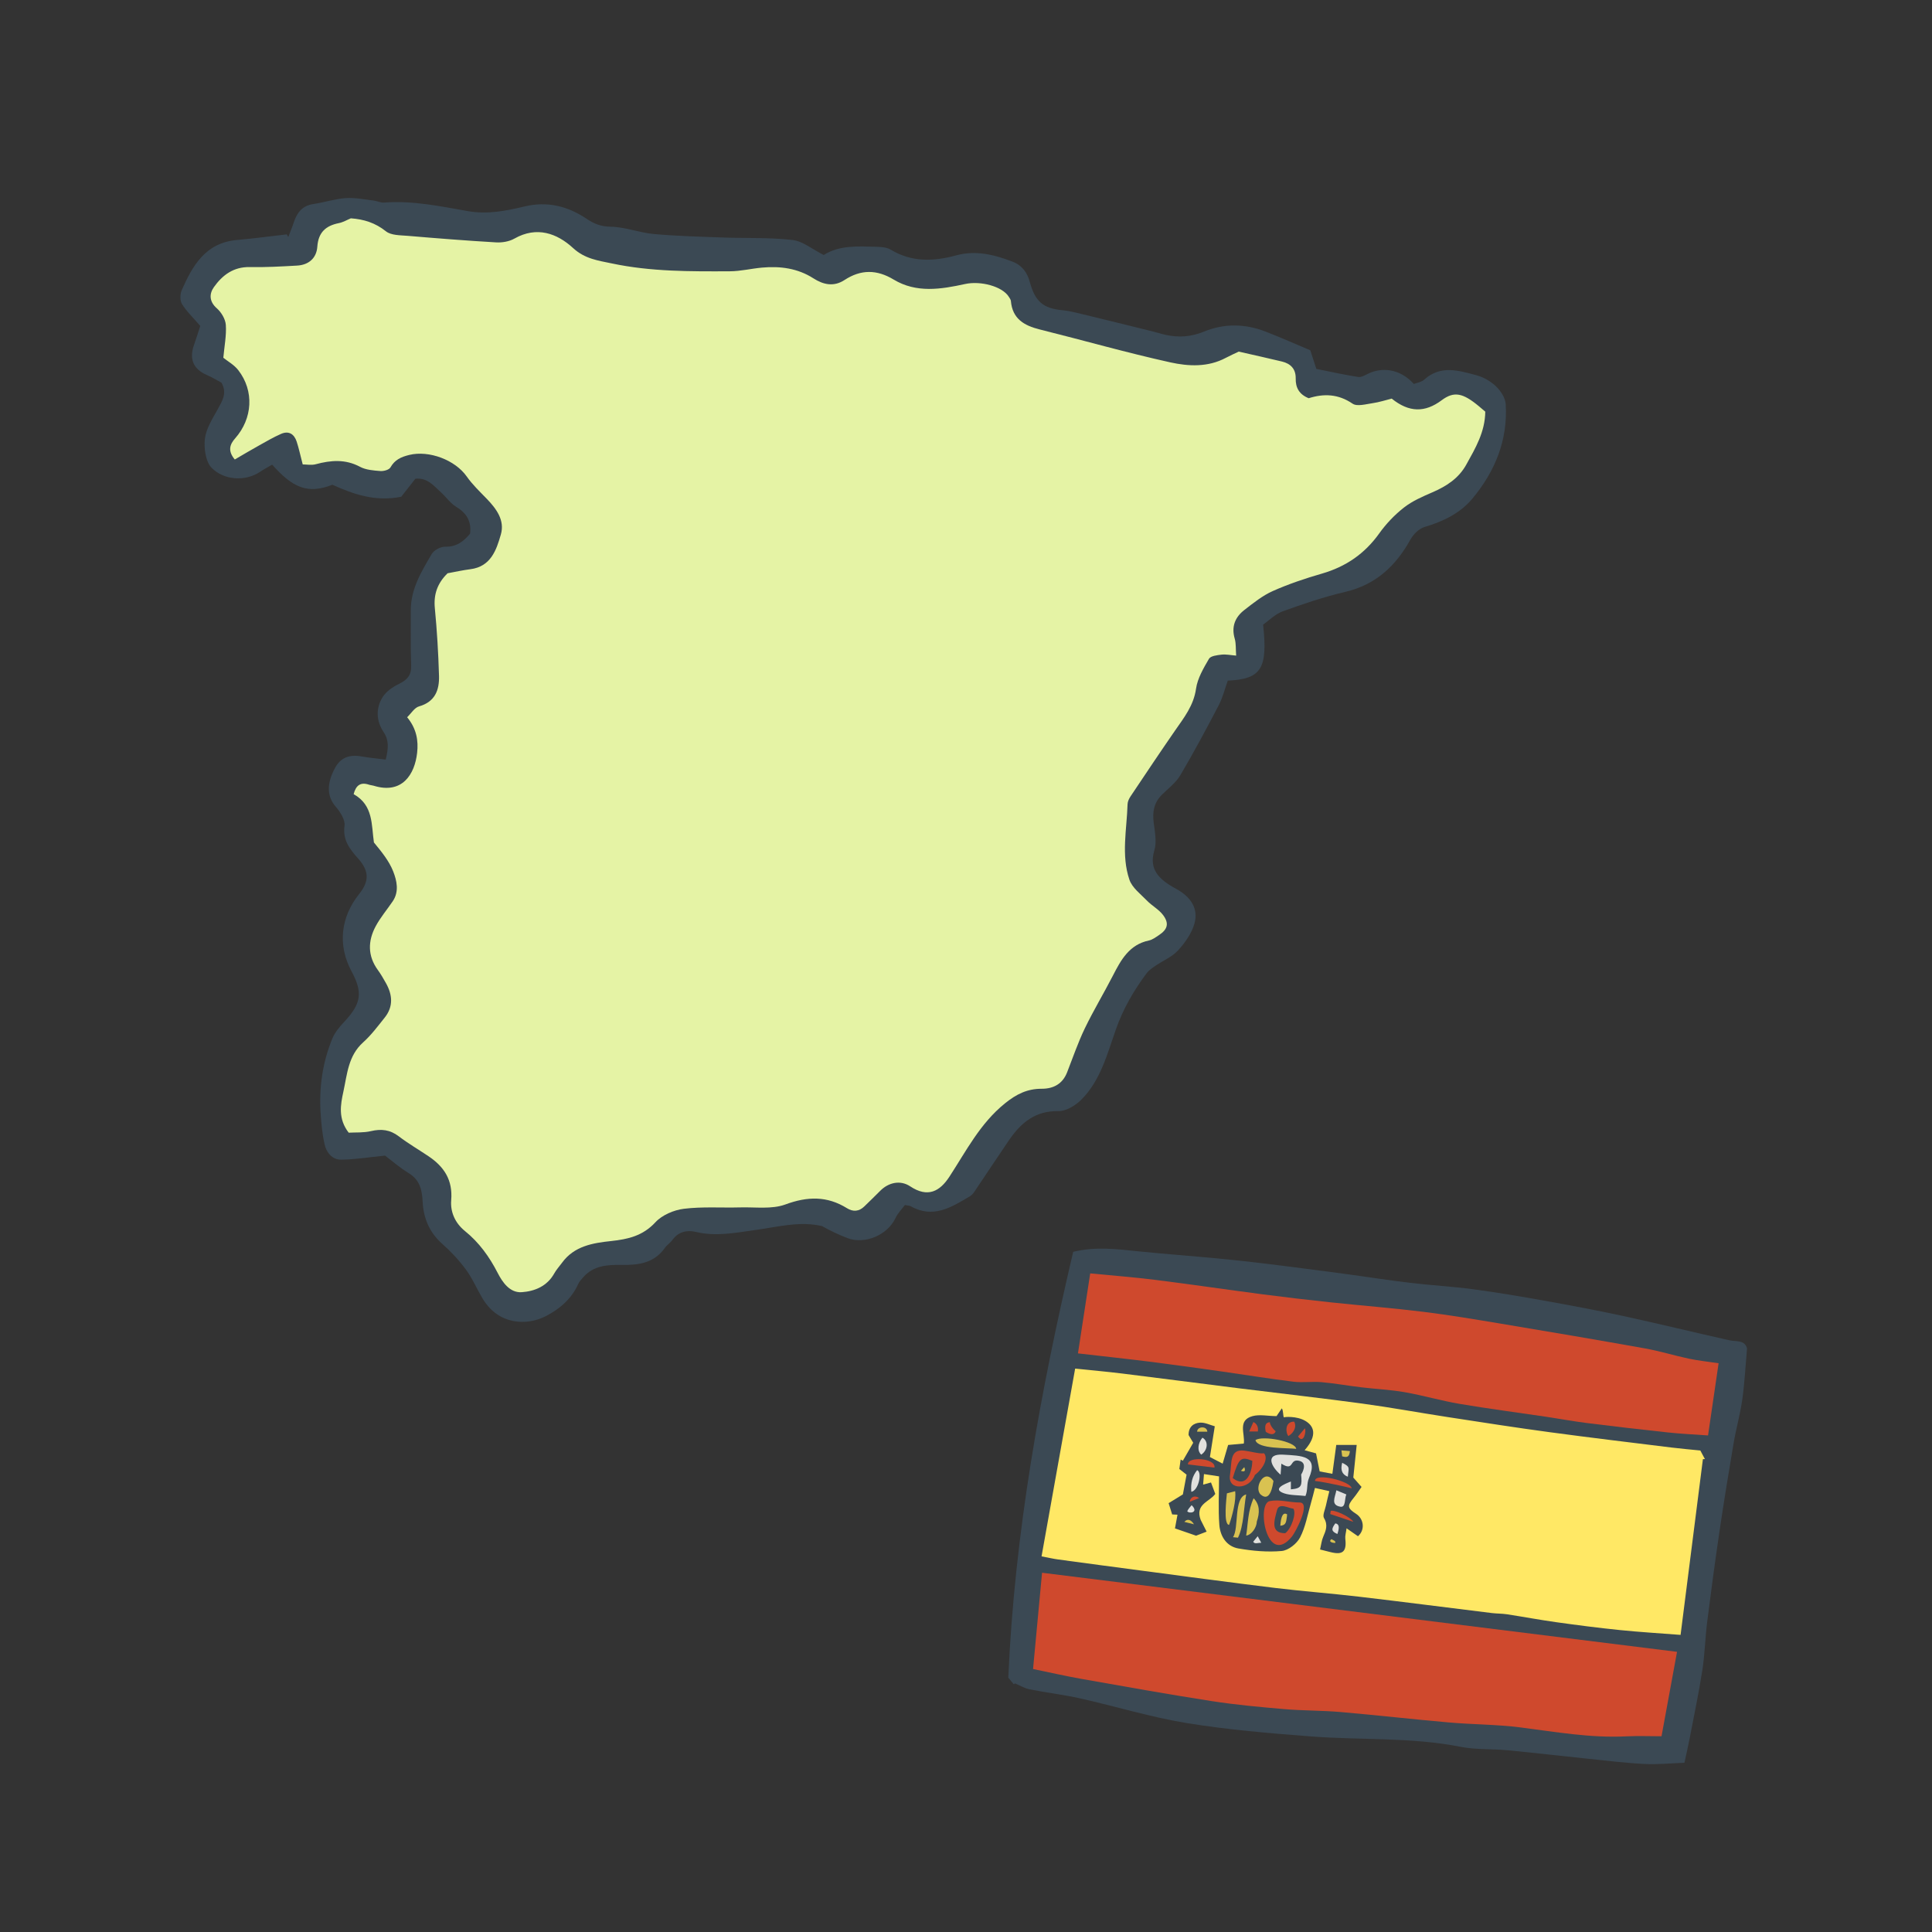 <svg version="1.1" id="svg" xmlns="http://www.w3.org/2000/svg" xmlns:xlink="http://www.w3.org/1999/xlink" x="0px" y="0px"
	 width="200px" height="200px" viewBox="0 0 200 200" enable-background="new 0 0 200 200" xml:space="preserve">
<rect x="0" y="0" width="200" height="200" fill="#333333" stroke="none"/>
<path class="stroke" fill="#3b4954"  fill-rule="evenodd" clip-rule="evenodd" d="M39.863,119.628c-1.849,0.184-3.216,0.419-4.582,0.418
	c-0.895-0.001-1.491-0.738-1.68-1.579c-0.229-1.016-0.331-2.068-0.403-3.109c-0.188-2.7,0.171-5.334,1.202-7.839
	c0.266-0.646,0.755-1.229,1.241-1.748c1.752-1.869,1.939-3.014,0.753-5.214c-1.444-2.678-1.156-5.59,0.793-8.021
	c1.063-1.328,1.019-2.384-0.106-3.653c-0.854-0.961-1.625-1.899-1.416-3.4c0.086-0.613-0.447-1.436-0.915-1.978
	c-0.882-1.023-0.979-2.331-0.066-4.012c0.572-1.054,1.462-1.416,2.751-1.186c0.821,0.146,1.655,0.218,2.495,0.326
	c0.287-1.178,0.342-2.005-0.212-2.835c-0.779-1.17-0.834-2.473-0.101-3.645c0.366-0.585,1.054-1.047,1.696-1.362
	c0.838-0.411,1.284-0.892,1.25-1.884c-0.068-1.906-0.028-3.816-0.037-5.724c-0.011-2.214,1.105-4.028,2.166-5.834
	c0.236-0.402,0.929-0.769,1.399-0.756c1.167,0.033,1.896-0.544,2.569-1.344c0.16-1.266-0.347-2.124-1.433-2.781
	c-0.598-0.361-1.027-0.995-1.557-1.479c-0.763-0.695-1.441-1.574-2.675-1.425c-0.522,0.664-1.027,1.308-1.46,1.859
	c-2.646,0.538-4.928-0.245-7.125-1.244c-2.572,1.015-4.127,0.293-6.236-2.079c-0.402,0.236-0.835,0.463-1.238,0.733
	c-1.584,1.065-3.767,0.853-5.006-0.378c-0.638-0.633-0.832-2.021-0.722-3.012c0.116-1.047,0.771-2.061,1.302-3.029
	c0.485-0.885,1.042-1.703,0.415-2.801c-0.47-0.249-0.975-0.563-1.514-0.794c-1.385-0.593-1.846-1.639-1.334-3.093
	c0.267-0.762,0.505-1.533,0.653-1.986c-0.786-0.916-1.445-1.531-1.896-2.274c-0.217-0.359-0.197-1.024-0.018-1.434
	c1.125-2.562,2.479-4.905,5.71-5.188c1.723-0.151,3.438-0.385,5.157-0.581c0.054,0.092,0.107,0.183,0.16,0.275
	c0.191-0.506,0.402-1.005,0.571-1.519c0.33-1.002,0.874-1.724,2.015-1.894c1.129-0.167,2.237-0.538,3.368-0.618
	c0.953-0.067,1.927,0.145,2.889,0.255c0.355,0.042,0.711,0.235,1.055,0.209c2.962-0.23,5.837,0.384,8.718,0.889
	c2.008,0.351,3.934-0.031,5.858-0.491c2.331-0.557,4.445-0.035,6.389,1.27c0.769,0.515,1.479,0.818,2.49,0.83
	c1.489,0.018,2.96,0.617,4.459,0.754c2.385,0.217,4.786,0.277,7.182,0.364c2.402,0.088,4.822-0.017,7.202,0.256
	c1.065,0.123,2.05,0.961,3.233,1.556c1.608-1.035,3.57-0.901,5.51-0.849c0.483,0.012,1.035,0.061,1.43,0.299
	c2.169,1.312,4.444,1.222,6.758,0.591c2.047-0.559,3.944-0.083,5.846,0.648c1.007,0.387,1.529,1.148,1.783,2.087
	c0.549,2.028,1.372,2.757,3.401,2.941c0.678,0.062,1.349,0.24,2.015,0.401c2.421,0.584,4.841,1.182,7.259,1.779
	c0.479,0.118,0.95,0.275,1.432,0.378c1.347,0.291,2.623,0.192,3.939-0.35c2.081-0.855,4.246-0.819,6.351-0.003
	c1.616,0.626,3.199,1.334,4.645,1.942c0.264,0.812,0.456,1.397,0.627,1.927c1.513,0.301,2.921,0.619,4.344,0.836
	c0.337,0.051,0.738-0.213,1.089-0.376c1.271-0.59,3.139-0.577,4.66,1.099c0.328-0.13,0.789-0.189,1.071-0.446
	c1.697-1.543,3.579-0.944,5.405-0.457c0.736,0.196,1.486,0.629,2.036,1.157c0.486,0.464,0.957,1.193,0.997,1.833
	c0.232,3.729-1.116,6.989-3.46,9.793c-1.259,1.507-3.027,2.36-4.942,2.925c-0.575,0.17-1.159,0.757-1.464,1.306
	c-1.521,2.739-3.588,4.673-6.748,5.413c-2.196,0.515-4.35,1.244-6.474,2.013c-0.783,0.284-1.425,0.957-2.026,1.378
	c0.498,4.578-0.196,5.63-3.659,5.797c-0.302,0.84-0.517,1.744-0.933,2.542c-1.273,2.441-2.574,4.873-3.974,7.243
	c-0.455,0.771-1.229,1.36-1.887,2.001c-0.83,0.812-1.019,1.767-0.876,2.889c0.122,0.965,0.334,2.025,0.067,2.911
	c-0.583,1.936,0.465,2.998,2.247,3.96c1.49,0.805,2.344,2.014,1.912,3.583c-0.279,1.018-0.973,1.997-1.7,2.793
	c-0.617,0.676-1.554,1.056-2.334,1.589c-0.325,0.222-0.674,0.451-0.904,0.758c-1.346,1.795-2.445,3.69-3.205,5.851
	c-0.896,2.549-1.587,5.285-3.592,7.276c-0.602,0.598-1.572,1.18-2.363,1.165c-2.397-0.042-3.876,1.222-5.103,3.01
	c-1.208,1.764-2.38,3.554-3.578,5.326c-0.126,0.186-0.287,0.376-0.478,0.488c-1.904,1.125-3.8,2.339-6.118,1.023
	c-0.108-0.061-0.253-0.056-0.603-0.128c-0.301,0.41-0.736,0.843-0.981,1.366c-0.811,1.727-3.146,2.749-4.951,2.065
	c-0.91-0.345-1.789-0.767-2.647-1.246c-2.288-0.542-4.544,0.08-6.812,0.39c-2.086,0.285-4.134,0.724-6.268,0.208
	c-0.825-0.2-1.771-0.05-2.379,0.802c-0.228,0.319-0.588,0.543-0.814,0.863c-1.11,1.568-2.725,1.784-4.462,1.755
	c-1.46-0.024-2.91,0.05-3.979,1.269c-0.194,0.221-0.407,0.447-0.526,0.708c-0.698,1.554-1.933,2.6-3.383,3.341
	c-1.904,0.972-4.854,0.942-6.52-1.845c-0.59-0.988-1.042-2.068-1.719-2.989c-0.709-0.965-1.546-1.861-2.444-2.657
	c-1.339-1.187-1.954-2.666-2.039-4.386c-0.059-1.204-0.284-2.229-1.425-2.932C41.351,120.859,40.482,120.095,39.863,119.628z"/>
<path class="stroke" fill="#3b4954"  d="M179.013,138.743c-3.65-0.82-7.285-1.707-10.94-2.501c-2.715-0.589-5.449-1.102-8.184-1.592
	c-2.459-0.441-4.924-0.858-7.399-1.188c-2.165-0.289-4.354-0.405-6.525-0.664c-2.301-0.276-4.592-0.639-6.889-0.946
	c-2.578-0.345-5.153-0.681-7.733-0.998c-1.723-0.213-3.449-0.405-5.178-0.569c-2.778-0.264-5.563-0.468-8.341-0.75
	c-2.191-0.222-4.375-0.516-6.727,0.053c-3.406,14.504-6.064,29.136-6.719,44.08c0.187,0.227,0.372,0.454,0.559,0.68
	c0.047-0.027,0.093-0.055,0.14-0.082c0.5,0.209,0.983,0.508,1.504,0.612c1.741,0.347,3.513,0.553,5.244,0.941
	c3.688,0.829,7.325,1.95,11.047,2.557c4.243,0.691,8.548,1.05,12.84,1.378c5.156,0.395,10.358,0.063,15.484,1.075
	c1.571,0.311,3.222,0.201,4.829,0.354c2.753,0.262,5.499,0.586,8.25,0.87c1.982,0.204,3.963,0.45,5.951,0.552
	c1.357,0.07,2.727-0.073,4.149-0.124c0.223-1.042,0.404-1.833,0.558-2.63c0.444-2.319,0.933-4.631,1.294-6.961
	c0.256-1.651,0.292-3.335,0.5-4.995c0.395-3.133,0.815-6.264,1.277-9.388c0.45-3.045,0.944-6.083,1.46-9.117
	c0.258-1.516,0.687-3.005,0.899-4.524c0.24-1.721,0.328-3.465,0.489-5.285C180.6,138.68,179.728,138.904,179.013,138.743z"/>
<path fill-rule="evenodd" clip-rule="evenodd" fill="#e5f3a5" class="fill" d="M24.304,47.566c-0.773-0.92-0.487-1.592,0.035-2.183
	c1.814-2.051,1.995-4.913,0.326-7.066c-0.425-0.55-1.092-0.915-1.546-1.283c0.109-1.211,0.333-2.316,0.258-3.4
	c-0.042-0.601-0.463-1.306-0.931-1.717c-0.807-0.709-0.787-1.511-0.305-2.192c0.878-1.24,2.029-2.113,3.715-2.078
	c1.632,0.034,3.268-0.062,4.901-0.153c1.191-0.067,2.008-0.762,2.092-1.958c0.104-1.468,0.86-2.166,2.22-2.436
	c0.443-0.088,0.854-0.335,1.252-0.499c1.351,0.097,2.534,0.469,3.631,1.344c0.54,0.431,1.492,0.404,2.268,0.47
	c3.044,0.258,6.091,0.5,9.141,0.677c0.625,0.036,1.353-0.087,1.889-0.392c2.314-1.312,4.413-0.55,6.072,0.976
	c1.235,1.137,2.623,1.3,4.019,1.596c4.028,0.854,8.133,0.832,12.224,0.812c1.109-0.006,2.215-0.282,3.325-0.382
	c1.88-0.169,3.684,0.066,5.319,1.115c1.031,0.661,2.109,0.894,3.214,0.171c1.691-1.106,3.337-1.104,5.087-0.048
	c2.356,1.422,4.903,1.008,7.401,0.461c1.59-0.349,3.85,0.236,4.524,1.327c0.086,0.139,0.201,0.287,0.213,0.438
	c0.157,1.83,1.361,2.536,2.971,2.936c4.515,1.124,8.992,2.408,13.532,3.411c1.875,0.414,3.892,0.519,5.737-0.464
	c0.459-0.244,0.937-0.454,1.344-0.65c1.548,0.354,3.018,0.674,4.479,1.028c0.9,0.218,1.437,0.771,1.42,1.749
	c-0.018,0.952,0.355,1.651,1.344,2.048c1.552-0.491,3.054-0.455,4.542,0.563c0.466,0.319,1.379,0.051,2.072-0.049
	c0.697-0.1,1.376-0.325,1.981-0.474c1.798,1.451,3.439,1.463,5.173,0.168c1.286-0.96,2.2-0.75,3.846,0.617
	c0.229,0.19,0.454,0.384,0.667,0.566c-0.026,2.117-1.026,3.787-1.965,5.482c-0.792,1.431-2.061,2.241-3.519,2.872
	c-1.019,0.44-2.074,0.898-2.937,1.574c-0.965,0.755-1.847,1.681-2.56,2.68c-1.502,2.103-3.454,3.44-5.922,4.155
	c-1.729,0.501-3.452,1.077-5.093,1.807c-1.063,0.473-2.013,1.24-2.945,1.962c-0.959,0.742-1.36,1.723-0.996,2.971
	c0.143,0.491,0.095,1.037,0.148,1.752c-0.579-0.046-1.054-0.153-1.511-0.101c-0.458,0.053-1.128,0.13-1.303,0.43
	c-0.565,0.974-1.187,2.021-1.341,3.103c-0.248,1.749-1.25,2.997-2.184,4.345c-1.553,2.245-3.07,4.515-4.588,6.784
	c-0.161,0.24-0.307,0.545-0.315,0.823c-0.077,2.612-0.674,5.266,0.191,7.813c0.285,0.837,1.163,1.491,1.825,2.173
	c0.519,0.536,1.231,0.908,1.667,1.494c0.645,0.868,0.457,1.481-0.438,2.073c-0.327,0.215-0.667,0.476-1.035,0.553
	c-2.034,0.427-2.89,2.006-3.733,3.648c-0.942,1.834-2.013,3.604-2.906,5.459c-0.707,1.471-1.236,3.028-1.833,4.551
	c-0.471,1.202-1.427,1.694-2.626,1.69c-1.494-0.003-2.62,0.556-3.806,1.514c-2.577,2.08-4.014,4.936-5.754,7.599
	c-0.977,1.494-2.22,2.208-4.053,0.989c-1.026-0.683-2.256-0.405-3.123,0.483c-0.526,0.539-1.079,1.053-1.613,1.583
	c-0.548,0.546-1.177,0.588-1.798,0.202c-2.068-1.285-4.092-1.239-6.384-0.393c-1.41,0.519-3.117,0.26-4.691,0.305
	c-1.943,0.053-3.906-0.094-5.825,0.143c-1.039,0.13-2.25,0.648-2.944,1.399c-1.295,1.401-2.821,1.753-4.572,1.939
	c-1.901,0.203-3.825,0.513-5.086,2.241c-0.271,0.371-0.59,0.715-0.812,1.114c-0.738,1.326-2.029,1.849-3.365,1.941
	c-1.234,0.084-1.997-1.032-2.491-1.995c-0.86-1.674-1.924-3.151-3.374-4.323c-1.05-0.848-1.536-2.003-1.437-3.202
	c0.174-2.087-0.728-3.462-2.338-4.547c-1.029-0.692-2.107-1.321-3.092-2.07c-0.901-0.687-1.805-0.788-2.881-0.536
	c-0.771,0.181-1.6,0.119-2.301,0.161c-1.114-1.451-0.848-2.875-0.549-4.252c0.393-1.803,0.499-3.715,2.047-5.101
	c0.837-0.75,1.524-1.676,2.23-2.561c0.914-1.145,0.808-2.364,0.124-3.578c-0.259-0.46-0.523-0.922-0.833-1.348
	c-1.069-1.469-1.038-3.014-0.221-4.536c0.49-0.91,1.175-1.715,1.759-2.576c0.688-1.015,0.423-2.145,0.047-3.103
	c-0.43-1.095-1.221-2.049-1.992-2.989c-0.267-1.818-0.044-3.85-2.1-5.001c0.232-0.89,0.69-1.278,1.583-0.981
	c0.156,0.053,0.327,0.057,0.483,0.106c2.971,0.923,4.261-1.187,4.507-3.405c0.139-1.251-0.048-2.485-1.034-3.682
	c0.417-0.396,0.759-0.99,1.231-1.123c1.667-0.473,2.111-1.701,2.068-3.166c-0.068-2.337-0.208-4.675-0.432-7.003
	c-0.138-1.435,0.267-2.583,1.32-3.612c0.75-0.135,1.547-0.317,2.355-0.419c2.124-0.269,2.697-1.984,3.161-3.602
	c0.417-1.455-0.451-2.64-1.448-3.674c-0.723-0.75-1.493-1.477-2.086-2.323c-1.202-1.714-3.903-2.729-5.939-2.234
	c-0.854,0.208-1.506,0.496-1.96,1.296c-0.142,0.25-0.695,0.4-1.042,0.373c-0.714-0.056-1.496-0.112-2.106-0.438
	c-1.521-0.812-3.015-0.686-4.582-0.266c-0.45,0.122-0.96,0.019-1.351,0.019c-0.253-0.971-0.402-1.679-0.626-2.363
	c-0.256-0.782-0.818-1.146-1.613-0.799c-0.775,0.339-1.512,0.771-2.253,1.185C26.019,46.557,25.208,47.041,24.304,47.566z"/>
<path fill-rule="evenodd" clip-rule="evenodd" fill="#FFE865" d="M107.821,161.114c1.163-6.5,2.309-12.904,3.478-19.437
	c1.746,0.181,3.314,0.318,4.876,0.511c4.05,0.499,8.097,1.031,12.146,1.536c4.234,0.528,8.476,1.002,12.704,1.575
	c2.958,0.401,5.897,0.944,8.849,1.397c3.508,0.539,7.016,1.088,10.533,1.562c4.206,0.569,8.421,1.07,12.633,1.591
	c0.979,0.121,1.963,0.204,2.979,0.308c0.171,0.321,0.322,0.604,0.472,0.886c-0.068,0.002-0.138,0.005-0.207,0.006
	c-0.762,5.999-1.524,11.996-2.312,18.194c-2.132-0.166-4.221-0.289-6.3-0.501c-2.192-0.223-4.378-0.506-6.56-0.811
	c-1.708-0.238-3.405-0.559-5.109-0.821c-0.52-0.08-1.053-0.063-1.576-0.128c-4.591-0.564-9.178-1.158-13.771-1.697
	c-2.878-0.337-5.771-0.552-8.646-0.901c-4.629-0.565-9.25-1.191-13.874-1.798c-2.878-0.377-5.756-0.765-8.634-1.155
	C109.048,161.369,108.6,161.262,107.821,161.114z M136.654,160.403c0.48,0.121,0.763,0.188,1.042,0.262
	c1.305,0.341,1.725-0.037,1.57-1.367c-0.036-0.308,0.07-0.633,0.129-1.088c0.514,0.357,0.854,0.593,1.182,0.821
	c0.747-0.643,0.624-1.791-0.197-2.32c-0.912-0.587-0.938-0.817-0.242-1.661c0.283-0.344,0.524-0.725,0.809-1.123
	c-0.303-0.345-0.56-0.638-0.853-0.97c0.112-1.082,0.229-2.204,0.35-3.379c-0.708,0-1.325,0-2.114,0
	c-0.131,0.964-0.262,1.938-0.404,2.991c-0.574-0.108-1.01-0.191-1.315-0.248c-0.15-0.749-0.272-1.36-0.375-1.867
	c-0.517-0.142-0.814-0.224-1.183-0.325c1.396-1.586,0.945-2.538,0.051-3.053c-0.874-0.503-2.162-0.409-2.19-0.344
	c-0.113-0.173-0.045-0.674-0.22-0.941c-0.24,0.354-0.414,0.61-0.547,0.805c-0.877,0-1.732-0.201-2.48,0
	c-1.585,0.426-0.768,1.83-0.908,2.839c-0.597,0.054-1.108,0.101-1.623,0.148c-0.197,0.672-0.376,1.279-0.567,1.933
	c-0.457-0.237-0.804-0.417-1.319-0.683c0.154-0.968,0.31-1.954,0.504-3.184c-0.481-0.13-1.019-0.412-1.533-0.377
	c-0.632,0.042-1.189,0.401-1.179,1.284c0.11,0.181,0.257,0.426,0.48,0.799c-0.346,0.598-0.71,1.228-1.073,1.859
	c-0.076-0.041-0.152-0.081-0.228-0.121c-0.044,0.316-0.088,0.633-0.136,0.978c0.264,0.205,0.509,0.398,0.749,0.586
	c-0.132,0.707-0.257,1.377-0.383,2.045c-0.477,0.292-0.946,0.58-1.475,0.903c0.132,0.419,0.245,0.783,0.365,1.167
	c0.252,0.013,0.45,0.022,0.554,0.028c-0.102,0.549-0.194,1.055-0.262,1.418c0.832,0.288,1.468,0.508,2.185,0.756
	c0.251-0.097,0.58-0.222,1.092-0.42c-0.263-0.52-0.484-0.954-0.613-1.211c-0.617-1.64,0.929-1.875,1.508-2.694
	c-0.156-0.417-0.29-0.777-0.442-1.185c-0.297,0.081-0.528,0.144-0.815,0.222c0.026-0.334,0.051-0.649,0.086-1.091
	c0.634,0.096,1.189,0.182,1.562,0.238c0,1.75-0.093,3.393,0.03,5.02c0.089,1.173,0.738,2.229,1.971,2.443
	c1.472,0.256,3.011,0.395,4.49,0.261c0.687-0.063,1.559-0.757,1.896-1.401c0.564-1.081,0.773-2.348,1.122-3.541
	c0.15-0.515,0.275-1.036,0.419-1.584c0.573,0.129,1.008,0.227,1.488,0.334c-0.134,0.558-0.256,1.028-0.356,1.503
	c-0.092,0.432-0.367,0.995-0.196,1.28c0.439,0.732,0.188,1.303-0.086,1.953C136.812,159.471,136.773,159.891,136.654,160.403z"/>
<path fill-rule="evenodd" clip-rule="evenodd" fill="#CF492D" d="M106.942,172.776c0.322-3.448,0.627-6.705,0.931-9.966
	c21.928,2.731,43.777,5.452,65.733,8.187c-0.544,2.964-1.076,5.858-1.606,8.74c-1.202,0-2.439-0.051-3.672,0.01
	c-3.688,0.184-7.296-0.464-10.929-0.925c-2.452-0.311-4.943-0.299-7.409-0.515c-3.74-0.326-7.473-0.756-11.213-1.078
	c-1.94-0.167-3.897-0.137-5.838-0.302c-2.518-0.216-5.04-0.446-7.535-0.834c-4.517-0.702-9.018-1.513-13.52-2.307
	C110.284,173.501,108.698,173.136,106.942,172.776z"/>
<path fill-rule="evenodd" clip-rule="evenodd" fill="#CF492D" d="M111.589,140.102c0.416-2.714,0.82-5.355,1.269-8.281
	c2.323,0.228,4.514,0.393,6.69,0.666c3.717,0.465,7.425,1.014,11.141,1.499c2.351,0.307,4.707,0.581,7.064,0.832
	c3.178,0.338,6.366,0.584,9.536,0.975c2.712,0.332,5.408,0.788,8.104,1.237c4.96,0.827,9.919,1.667,14.869,2.553
	c1.546,0.276,3.056,0.745,4.593,1.071c0.952,0.201,1.926,0.3,3.053,0.469c-0.359,2.456-0.712,4.872-1.092,7.473
	c-1.439-0.104-2.776-0.163-4.104-0.304c-2.808-0.3-5.613-0.626-8.416-0.977c-1.432-0.179-2.853-0.445-4.281-0.658
	c-2.975-0.442-5.958-0.827-8.922-1.329c-1.905-0.323-3.772-0.875-5.677-1.208c-1.489-0.26-3.01-0.327-4.514-0.507
	c-1.364-0.163-2.721-0.409-4.088-0.531c-0.971-0.086-1.967,0.068-2.932-0.049c-2.438-0.298-4.865-0.697-7.299-1.042
	c-2.434-0.343-4.869-0.69-7.308-0.998C116.767,140.678,114.256,140.409,111.589,140.102z"/>
<path fill-rule="evenodd" clip-rule="evenodd" fill="#CF492D" d="M133.75,159.051c-2.619,3.241-3.713-3.389-2.307-3.66
	c1.034-0.199,2.043,0.149,3.093,0.147C135.745,155.537,134.114,158.601,133.75,159.051
	C133.399,159.486,134.093,158.626,133.75,159.051z M133.884,156.172c-0.431,0-1.465-0.668-1.683,0.148
	c-0.297,1.104-0.709,2.398,0.845,2.398C133.698,158.235,134.229,156.623,133.884,156.172z"/>
<path fill-rule="evenodd" clip-rule="evenodd" fill="#E1E1DE" d="M134.576,151.247c-1.174-0.357-0.529,1.16-1.93,0.271
	c-0.028,0.417-0.05,0.727-0.078,1.145c-0.936-0.789-1.683-2.195,0.263-2.078c1.925,0.115,3.681,0.094,2.674,2.422
	c-0.265,0.612-0.092,1.206-0.364,1.855c-0.659-0.082-1.577-0.056-2.205-0.271c-1.288-0.441,0.045-0.973,0.696-1.225
	c0,0.269,0,0.539,0,0.81c1.136-0.093,1.158-0.382,1.064-1.539C134.752,152.578,135.387,151.495,134.576,151.247z"/>
<path fill-rule="evenodd" clip-rule="evenodd" fill="#CF492D" d="M127.328,152.677c0.209-1.272-0.071-2.691,1.472-2.51
	c0.68,0.08,1.529,0.348,2.052,0.277c0.431,0.478,0.015,1.493-0.95,2.249C129.372,154.205,127.055,154.346,127.328,152.677z
	 M127.612,153.012c1.526,1.167,2.029-0.848,2.029-1.786C128.479,150.759,128.246,150.899,127.612,153.012z"/>
<path fill-rule="evenodd" clip-rule="evenodd" fill="#D9C251" d="M129.004,158.967c0.196-1.282,0.172-2.564,0.771-3.87
	c0.659,0.684,0.635,1.51,0.33,2.412C130.09,158.111,129.587,158.88,129.004,158.967z"/>
<path fill-rule="evenodd" clip-rule="evenodd" fill="#D9C251" d="M134.182,149.984c-0.865-0.114-3.992,0.044-4.216-0.902
	C130.651,148.573,134.107,149.208,134.182,149.984z"/>
<path fill-rule="evenodd" clip-rule="evenodd" fill="#D9C251" d="M130.525,154.731c-0.782-0.66,0.356-2.837,1.306-1.416
	C131.751,153.756,131.503,155.557,130.525,154.731z"/>
<path fill-rule="evenodd" clip-rule="evenodd" fill="#D9C251" d="M127.86,154.369c0.14,0.905-0.311,2.6-0.624,3.485
	c-0.618-0.019-0.266-2.8-0.227-3.262C127.298,154.516,127.576,154.443,127.86,154.369z"/>
<path fill-rule="evenodd" clip-rule="evenodd" fill="#D9C251" d="M127.639,159.128c0.637-0.915,0.048-4.079,1.364-4.427
	c-0.254,1.377-0.244,3.265-0.849,4.48C128.029,159.168,127.891,159.154,127.639,159.128z"/>
<path fill-rule="evenodd" clip-rule="evenodd" fill="#CF492D" d="M133.965,147.165c0.276,0.446,0.054,1.1-0.579,1.49
	C133.152,148.54,132.88,147.165,133.965,147.165z"/>
<path fill-rule="evenodd" clip-rule="evenodd" fill="#CF492D" d="M125.719,151.929c-0.915-0.111-1.831-0.225-2.746-0.336
	C122.939,150.723,125.911,150.944,125.719,151.929z"/>
<path fill-rule="evenodd" clip-rule="evenodd" fill="#E1E1DE" d="M139.374,154.706c-0.197,0.384-0.04,1.364-0.606,1.27
	c-1.036-0.172-0.577-0.938-0.426-1.702C138.73,154.436,139.029,154.561,139.374,154.706z"/>
<path fill-rule="evenodd" clip-rule="evenodd" fill="#CF492D" d="M136.127,153.307c-0.009-0.905,3.705,0.029,3.8,0.764
	C139.702,154.004,137.457,153.469,136.127,153.307z"/>
<path fill-rule="evenodd" clip-rule="evenodd" fill="#E1E1DE" d="M124.475,148.825c0.673,0.386,0.531,1.328-0.124,1.759
	C123.899,150.172,124.011,149.385,124.475,148.825z"/>
<path fill-rule="evenodd" clip-rule="evenodd" fill="#E1E1DE" d="M123.928,152.19c0.556,0.224,0.135,2.125-0.604,2.24
	C123.248,153.543,123.413,152.822,123.928,152.19z"/>
<path fill-rule="evenodd" clip-rule="evenodd" fill="#E1E1DE" d="M138.944,151.426c0.896,0.449,0.651,0.524,0.584,1.44
	C139.224,152.754,138.664,152.465,138.944,151.426z"/>
<path fill-rule="evenodd" clip-rule="evenodd" fill="#CF492D" d="M137.756,156.405c0.39-0.139,2.05,0.627,2.337,1.132
	c-0.842-0.283-1.591-0.535-2.386-0.803C137.731,156.57,137.745,156.479,137.756,156.405z"/>
<path fill-rule="evenodd" clip-rule="evenodd" fill="#CF492D" d="M134.372,148.708c0.207-0.25,0.429-0.516,0.704-0.849
	C135.258,148.081,134.972,149.556,134.372,148.708z"/>
<path fill-rule="evenodd" clip-rule="evenodd" fill="#CF492D" d="M132.057,148.163c-0.146,0.38-0.488,0.401-1.023,0.062
	c-0.149-0.661-0.019-0.969,0.422-1C131.455,147.387,131.616,147.791,132.057,148.163z"/>
<path fill-rule="evenodd" clip-rule="evenodd" fill="#CF492D" d="M130.213,148.184c-0.261,0-0.527,0-0.898,0
	c0.169-0.38,0.297-0.665,0.434-0.976C130.125,147.391,130.282,147.742,130.213,148.184z"/>
<path fill-rule="evenodd" clip-rule="evenodd" fill="#E1E1DE" d="M138.446,158.801c-0.636-0.28-0.651-0.503-0.213-1.102
	C138.62,157.765,138.689,158.077,138.446,158.801z"/>
<path fill-rule="evenodd" clip-rule="evenodd" fill="#D9C251" d="M138.94,150.759c-0.026-0.205-0.05-0.411-0.074-0.616
	c0.292,0.023,0.585,0.048,0.877,0.071C139.676,150.808,139.49,150.918,138.94,150.759z"/>
<path fill-rule="evenodd" clip-rule="evenodd" fill="#D9C251" d="M124.983,148.208c-0.361,0-0.7,0-1.058,0
	C123.937,147.641,124.945,147.587,124.983,148.208z"/>
<path fill-rule="evenodd" clip-rule="evenodd" fill="#E1E1DE" d="M123.354,155.814c0.805,0.768-0.276,0.917-0.452,0.624
	C123.034,156.158,123.203,156.022,123.354,155.814z"/>
<path fill-rule="evenodd" clip-rule="evenodd" fill="#CF492D" d="M124.134,155.078c-0.343,0.135-0.636,0.251-0.977,0.386
	C123.229,154.947,123.708,154.758,124.134,155.078z"/>
<path fill-rule="evenodd" clip-rule="evenodd" fill="#E1E1DE" d="M129.731,159.604c0.154-0.191,0.309-0.382,0.465-0.574
	c0.133,0.244,0.225,0.412,0.368,0.675C130.226,159.705,129.888,159.875,129.731,159.604z"/>
<path fill-rule="evenodd" clip-rule="evenodd" fill="#D9C251" d="M122.607,157.545c0.281-0.355,0.688-0.262,0.993,0.251
	C123.228,157.704,122.944,157.631,122.607,157.545z"/>
<path fill-rule="evenodd" clip-rule="evenodd" fill="#D9C251" d="M138.215,159.727c-0.223,0-0.755-0.099-0.387-0.396
	C137.97,159.426,138.329,159.511,138.215,159.727z"/>
<path fill-rule="evenodd" clip-rule="evenodd" fill="#D9C251" d="M133.264,156.784c-0.154,0.633-0.008,1.093-0.727,1.159
	C132.559,157.746,132.617,156.321,133.264,156.784C133.177,157.14,133.213,156.748,133.264,156.784z"/>
<path fill-rule="evenodd" clip-rule="evenodd" fill="#D9C251" d="M128.463,152.259c0.099-0.109,0.198-0.22,0.345-0.382
	C128.961,152.292,128.841,152.385,128.463,152.259z"/>
</svg>
